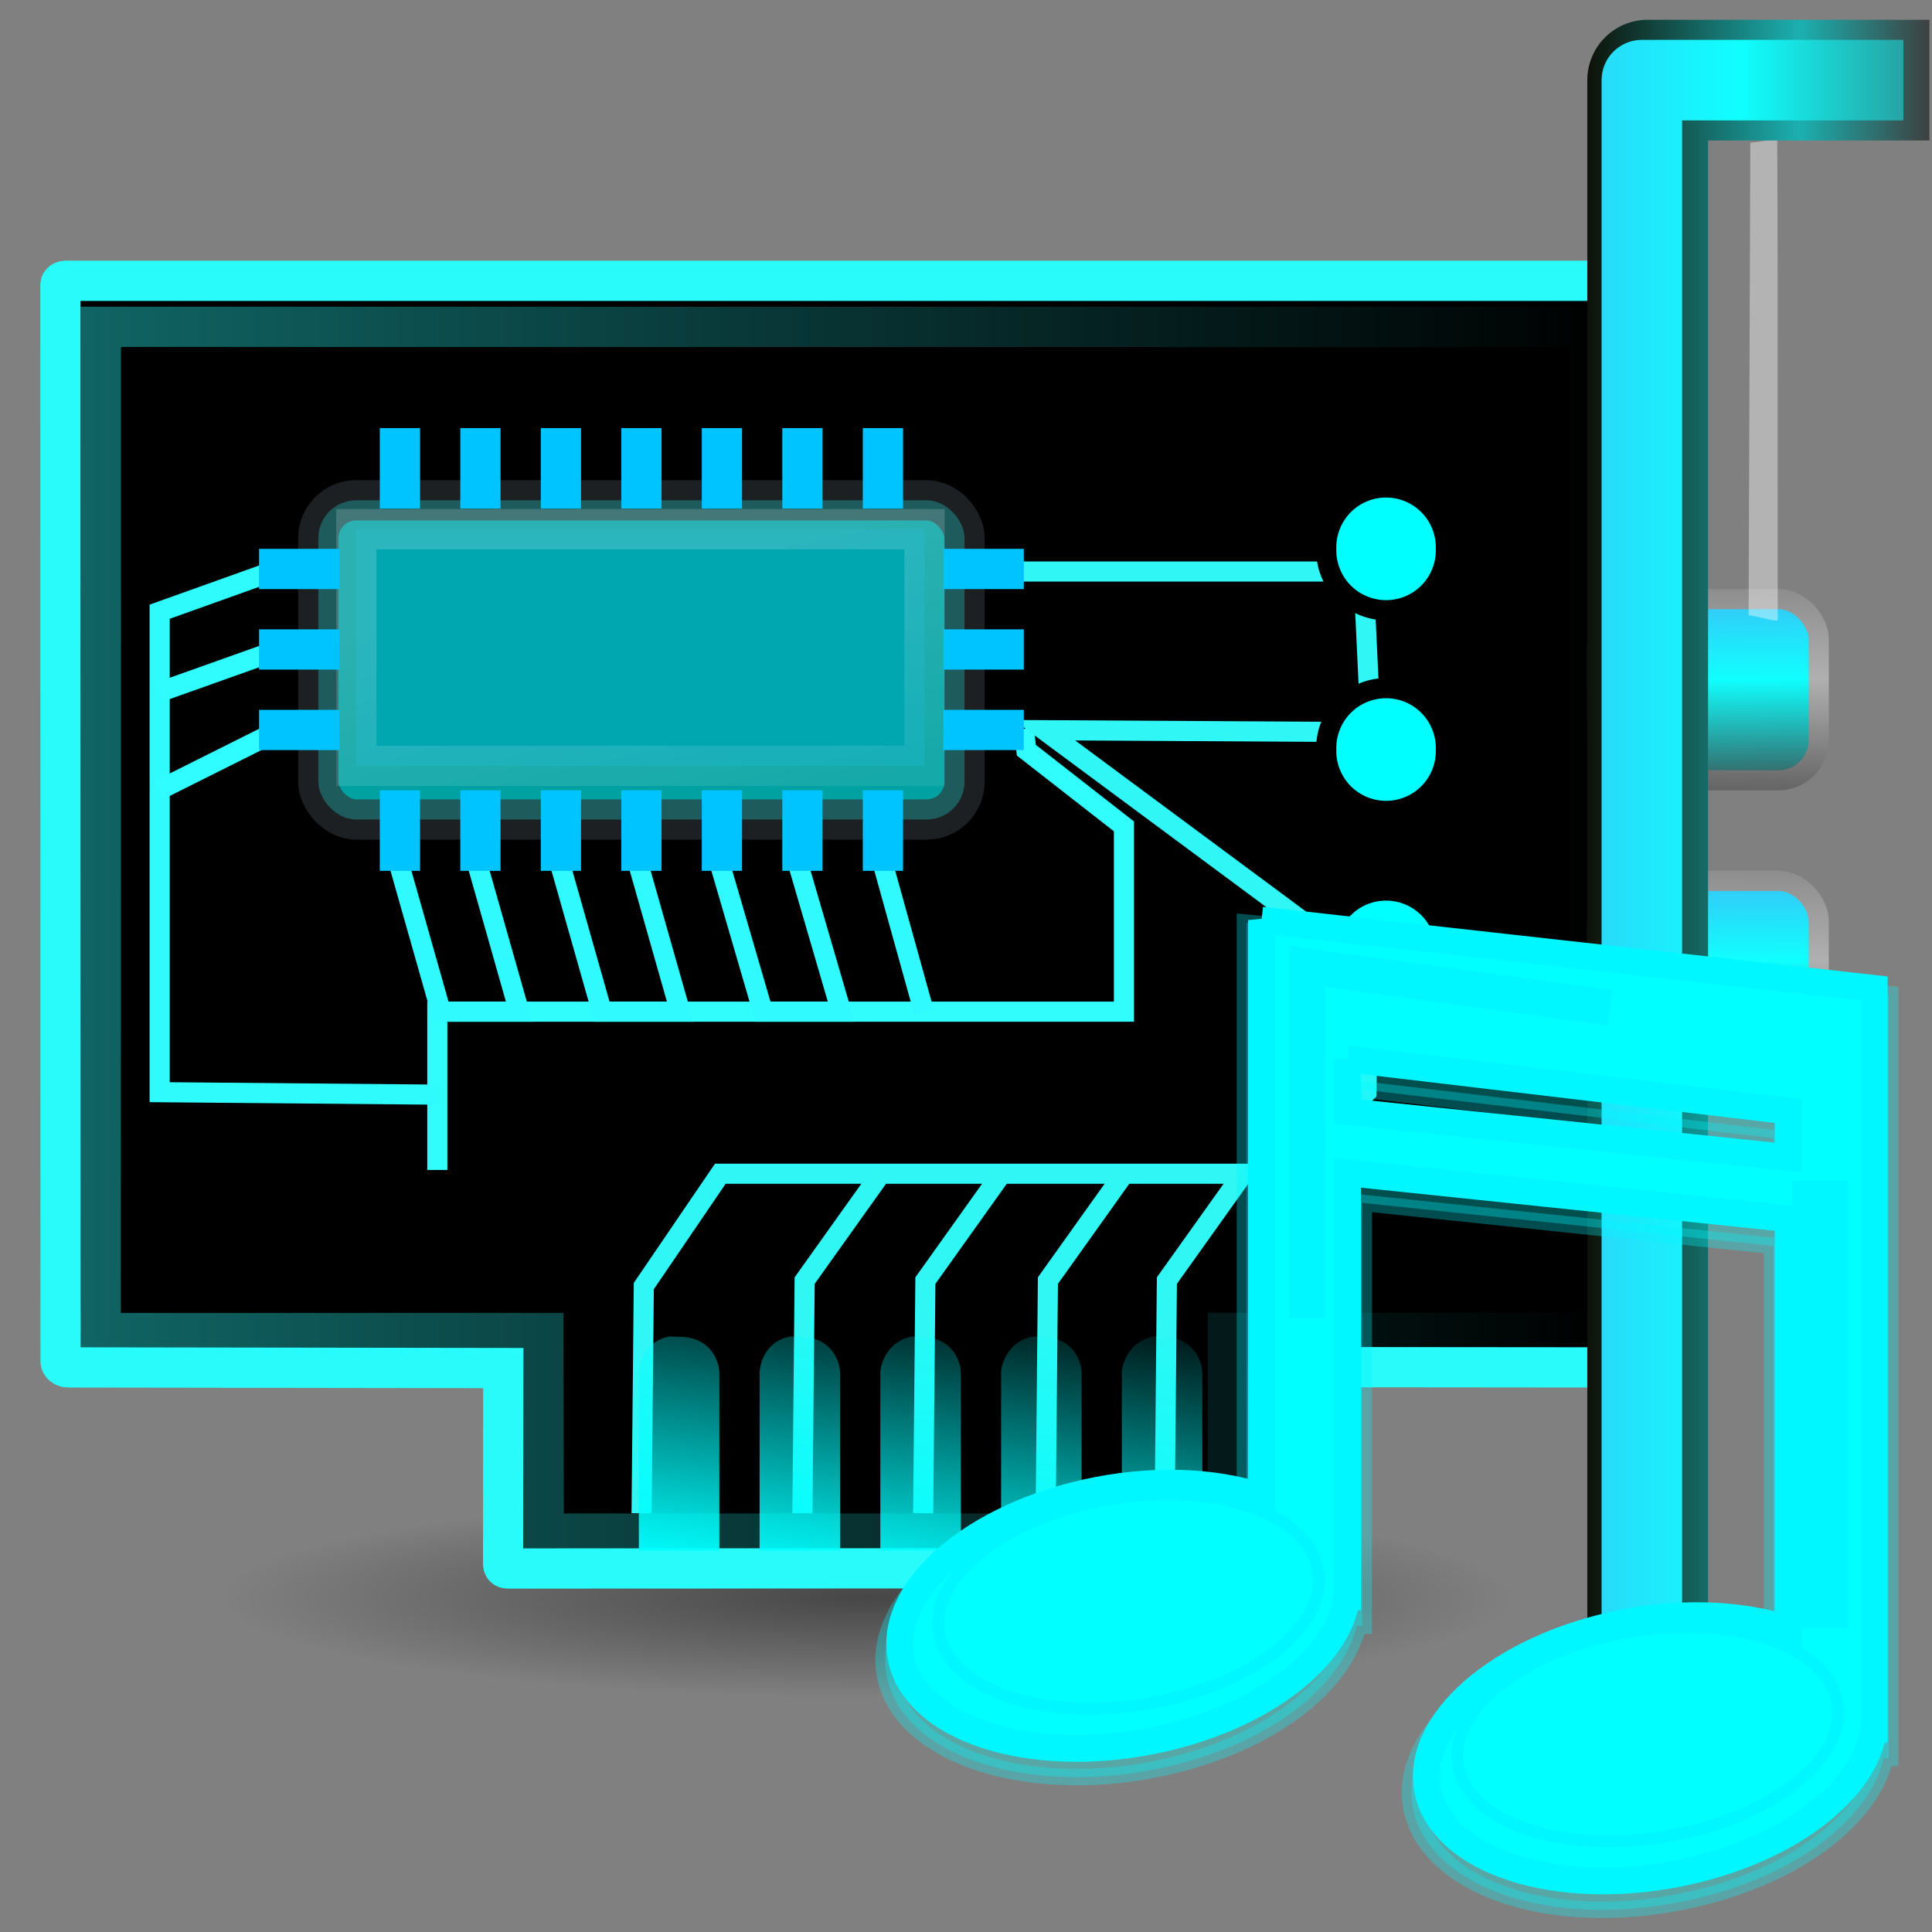<?xml version="1.0" encoding="UTF-8" standalone="no"?>
<!-- Created with Inkscape (http://www.inkscape.org/) -->

<svg
   xmlns:dc="http://purl.org/dc/elements/1.1/"
   xmlns:cc="http://creativecommons.org/ns#"
   xmlns:rdf="http://www.w3.org/1999/02/22-rdf-syntax-ns#"
   xmlns:svg="http://www.w3.org/2000/svg"
   xmlns="http://www.w3.org/2000/svg"
   xmlns:xlink="http://www.w3.org/1999/xlink"
   xmlns:sodipodi="http://sodipodi.sourceforge.net/DTD/sodipodi-0.dtd"
   xmlns:inkscape="http://www.inkscape.org/namespaces/inkscape"
   version="1.1"
   width="48"
   height="48"
   id="svg11300"
   inkscape:version="0.48.1 r9760"
   sodipodi:docname="audio-card.svg">
  <rect width="100%" height="100%" fill="#808080" stroke="none"/>
  <sodipodi:namedview
     pagecolor="#ffffff"
     bordercolor="#666666"
     borderopacity="1"
     objecttolerance="10"
     gridtolerance="10"
     guidetolerance="10"
     inkscape:pageopacity="0"
     inkscape:pageshadow="2"
     inkscape:window-width="1366"
     inkscape:window-height="720"
     id="namedview99"
     showgrid="false"
     inkscape:zoom="6.875"
     inkscape:cx="24"
     inkscape:cy="25.963636"
     inkscape:window-x="0"
     inkscape:window-y="25"
     inkscape:window-maximized="1"
     inkscape:current-layer="svg11300" />
  <defs
     id="defs3">
    <linearGradient
       inkscape:collect="always"
       id="linearGradient4070">
      <stop
         style="stop-color:#000000;stop-opacity:1;"
         offset="0"
         id="stop4072" />
      <stop
         style="stop-color:#000000;stop-opacity:0;"
         offset="1"
         id="stop4074" />
    </linearGradient>
    <linearGradient
       inkscape:collect="always"
       id="linearGradient4062">
      <stop
         style="stop-color:#00ffff;stop-opacity:1;"
         offset="0"
         id="stop4064" />
      <stop
         style="stop-color:#00ffff;stop-opacity:0;"
         offset="1"
         id="stop4066" />
    </linearGradient>
    <linearGradient
       inkscape:collect="always"
       id="linearGradient4054">
      <stop
         style="stop-color:#28fbfa;stop-opacity:1;"
         offset="0"
         id="stop4056" />
      <stop
         style="stop-color:#28fbfa;stop-opacity:0;"
         offset="1"
         id="stop4058" />
    </linearGradient>
    <linearGradient
       id="linearGradient4909">
      <stop
         id="stop4911"
         style="stop-color:#747474;stop-opacity:1"
         offset="0" />
      <stop
         id="stop4913"
         style="stop-color:#b0b0b0;stop-opacity:1"
         offset="0.478" />
      <stop
         id="stop4915"
         style="stop-color:#3f3f3f;stop-opacity:1"
         offset="1" />
    </linearGradient>
    <linearGradient
       id="linearGradient4877">
      <stop
         id="stop4879"
         style="stop-color:#40b7f4;stop-opacity:1;"
         offset="0" />
      <stop
         id="stop4881"
         style="stop-color:#10ffff;stop-opacity:1;"
         offset="0.453" />
      <stop
         id="stop4883"
         style="stop-color:#3f3f3f;stop-opacity:1"
         offset="1" />
    </linearGradient>
    <linearGradient
       id="linearGradient7622">
      <stop
         id="stop7624"
         style="stop-color:white;stop-opacity:1"
         offset="0" />
      <stop
         id="stop7626"
         style="stop-color:white;stop-opacity:0"
         offset="1" />
    </linearGradient>
    <linearGradient
       id="linearGradient14973">
      <stop
         id="stop14975"
         style="stop-color:#0d1208;stop-opacity:1;"
         offset="0" />
      <stop
         id="stop14977"
         style="stop-color:#1bb0b0;stop-opacity:1;"
         offset="0.621" />
      <stop
         id="stop14979"
         style="stop-color:#3f3f3f;stop-opacity:1"
         offset="1" />
    </linearGradient>
    <linearGradient
       id="linearGradient14861">
      <stop
         id="stop14863"
         style="stop-color:white;stop-opacity:1"
         offset="0" />
      <stop
         id="stop14865"
         style="stop-color:white;stop-opacity:0"
         offset="1" />
    </linearGradient>
    <linearGradient
       id="linearGradient6215">
      <stop
         id="stop6217"
         style="stop-color:#cfb900;stop-opacity:1"
         offset="0" />
      <stop
         id="stop6219"
         style="stop-color:#e2d44d;stop-opacity:1"
         offset="0.21" />
      <stop
         id="stop6221"
         style="stop-color:#9a8b00;stop-opacity:1"
         offset="0.84" />
      <stop
         id="stop6223"
         style="stop-color:#cfb900;stop-opacity:1"
         offset="1" />
    </linearGradient>
    <linearGradient
       id="linearGradient3437">
      <stop
         id="stop3439"
         style="stop-color:black;stop-opacity:1"
         offset="0" />
      <stop
         id="stop3441"
         style="stop-color:black;stop-opacity:0"
         offset="1" />
    </linearGradient>
    <linearGradient
       id="linearGradient14780-7">
      <stop
         id="stop14782-0"
         style="stop-color:#d3ba00;stop-opacity:1"
         offset="0" />
      <stop
         id="stop14784-4"
         style="stop-color:#d3ba00;stop-opacity:0"
         offset="1" />
    </linearGradient>
    <linearGradient
       id="linearGradient14981-4">
      <stop
         id="stop14983-1"
         style="stop-color:#628430;stop-opacity:1"
         offset="0" />
      <stop
         id="stop14985-7"
         style="stop-color:#364d17;stop-opacity:1"
         offset="1" />
    </linearGradient>
    <linearGradient
       id="linearGradient7067-5">
      <stop
         id="stop7069-9"
         style="stop-color:white;stop-opacity:1"
         offset="0" />
      <stop
         id="stop7071-3"
         style="stop-color:white;stop-opacity:0"
         offset="1" />
    </linearGradient>
    <linearGradient
       id="linearGradient2372-9">
      <stop
         id="stop2374-9"
         style="stop-color:white;stop-opacity:1"
         offset="0" />
      <stop
         id="stop2376-4"
         style="stop-color:white;stop-opacity:0.345"
         offset="1" />
    </linearGradient>
    <linearGradient
       id="linearGradient3668-5">
      <stop
         id="stop3670-7"
         style="stop-color:white;stop-opacity:1"
         offset="0" />
      <stop
         id="stop3672-4"
         style="stop-color:white;stop-opacity:0"
         offset="1" />
    </linearGradient>
    <radialGradient
       cx="17.059"
       cy="41.059"
       r="5.738"
       fx="14.688"
       fy="37.456"
       id="radialGradient3290"
       xlink:href="#linearGradient7067-5"
       gradientUnits="userSpaceOnUse"
       gradientTransform="matrix(0.683,-0.122,0.024,0.648,63.526,2.721)" />
    <linearGradient
       x1="28.503"
       y1="137.539"
       x2="26.257"
       y2="125.391"
       id="linearGradient3293"
       xlink:href="#linearGradient2372-9"
       gradientUnits="userSpaceOnUse"
       gradientTransform="matrix(0.23,0,0,0.23,64.895,-18.251)" />
    <radialGradient
       cx="17.059"
       cy="41.059"
       r="5.738"
       fx="14.758"
       fy="37.841"
       id="radialGradient3296"
       xlink:href="#linearGradient3668-5"
       gradientUnits="userSpaceOnUse"
       gradientTransform="matrix(0.719,-0.116,0.016,0.67,54.393,-0.536)" />
    <linearGradient
       x1="28.739"
       y1="144.117"
       x2="26.257"
       y2="125.391"
       id="linearGradient3299"
       xlink:href="#linearGradient2372-9"
       gradientUnits="userSpaceOnUse"
       gradientTransform="matrix(0.318,0,0,0.23,35.626,-25.882)" />
    <radialGradient
       cx="24.454"
       cy="46.87"
       r="19.614"
       fx="24.454"
       fy="46.87"
       id="radialGradient2951"
       xlink:href="#linearGradient3437"
       gradientUnits="userSpaceOnUse"
       gradientTransform="matrix(0.816,0,0,0.127,1.597,33.726)" />
    <linearGradient
       x1="35.934"
       y1="22.75"
       x2="51.449"
       y2="22.75"
       id="linearGradient2957"
       xlink:href="#linearGradient4877"
       gradientUnits="userSpaceOnUse"
       gradientTransform="translate(10.618,3.582)" />
    <linearGradient
       x1="39"
       y1="22.75"
       x2="47.5"
       y2="22.75"
       id="linearGradient2960"
       xlink:href="#linearGradient14973"
       gradientUnits="userSpaceOnUse"
       gradientTransform="translate(10.764,3.582)" />
    <radialGradient
       cx="4"
       cy="9.17"
       r="19"
       fx="4"
       fy="9.17"
       id="radialGradient2966"
       xlink:href="#linearGradient7622"
       gradientUnits="userSpaceOnUse"
       gradientTransform="matrix(1.999,0.083,-0.053,1.263,-3.659,5.101)" />
    <linearGradient
       x1="12.647"
       y1="11.5"
       x2="4.713"
       y2="11.5"
       id="linearGradient2985"
       xlink:href="#linearGradient6215"
       gradientUnits="userSpaceOnUse"
       gradientTransform="matrix(0,0.667,-1,0,29,20.667)" />
    <linearGradient
       x1="8"
       y1="19.5"
       x2="4.328"
       y2="19.5"
       id="linearGradient3010"
       xlink:href="#linearGradient6215"
       gradientUnits="userSpaceOnUse"
       gradientTransform="matrix(0,0.667,-1,0,29,11.667)" />
    <linearGradient
       x1="24"
       y1="19.5"
       x2="27"
       y2="19.5"
       id="linearGradient3019"
       xlink:href="#linearGradient6215"
       gradientUnits="userSpaceOnUse"
       gradientTransform="matrix(-0.667,0,0,1,41,-1)" />
    <linearGradient
       x1="8"
       y1="19.5"
       x2="4.328"
       y2="19.5"
       id="linearGradient3030"
       xlink:href="#linearGradient6215"
       gradientUnits="userSpaceOnUse"
       gradientTransform="matrix(0.667,0,0,1,2.667,-1)" />
    <linearGradient
       x1="16.965"
       y1="20.166"
       x2="18.968"
       y2="31.347"
       id="linearGradient3033"
       xlink:href="#linearGradient14861"
       gradientUnits="userSpaceOnUse"
       gradientTransform="matrix(0.935,0,0,1.149,0.519,-4.86)" />
    <linearGradient
       x1="6.221"
       y1="42.891"
       x2="6.238"
       y2="39.267"
       id="linearGradient3050"
       xlink:href="#linearGradient14780-7"
       gradientUnits="userSpaceOnUse"
       gradientTransform="matrix(1.984,0,0,1,3.094,-1.014)" />
    <radialGradient
       cx="9"
       cy="15.407"
       r="20"
       fx="9"
       fy="15.407"
       id="radialGradient3058"
       xlink:href="#linearGradient14981-4"
       gradientUnits="userSpaceOnUse"
       gradientTransform="matrix(2.316,0.014,-0.01,1.647,-11.979,-4.353)" />
    <linearGradient
       x1="42.366"
       y1="15.05"
       x2="42.401"
       y2="20.018"
       id="linearGradient3061"
       xlink:href="#linearGradient4877"
       gradientUnits="userSpaceOnUse"
       gradientTransform="matrix(1.161,0,0,1.134,-5.859,1.617)" />
    <linearGradient
       x1="43.161"
       y1="13.901"
       x2="43.064"
       y2="20.99"
       id="linearGradient3063"
       xlink:href="#linearGradient4909"
       gradientUnits="userSpaceOnUse"
       gradientTransform="matrix(1.161,0,0,1.134,-5.859,1.617)" />
    <linearGradient
       x1="42.366"
       y1="15.05"
       x2="42.401"
       y2="20.018"
       id="linearGradient3066"
       xlink:href="#linearGradient4877"
       gradientUnits="userSpaceOnUse"
       gradientTransform="matrix(1.161,0,0,1.134,-5.859,8.617)" />
    <linearGradient
       x1="43.161"
       y1="13.901"
       x2="43.064"
       y2="20.99"
       id="linearGradient3068"
       xlink:href="#linearGradient4909"
       gradientUnits="userSpaceOnUse"
       gradientTransform="matrix(1.161,0,0,1.134,-5.859,8.617)" />
    <linearGradient
       gradientTransform="matrix(1.161,0,0,1.134,-5.859,8.617)"
       gradientUnits="userSpaceOnUse"
       xlink:href="#linearGradient4909-6"
       id="linearGradient3068-9"
       y2="20.99"
       x2="43.064"
       y1="13.901"
       x1="43.161" />
    <linearGradient
       gradientTransform="matrix(1.161,0,0,1.134,-5.859,8.617)"
       gradientUnits="userSpaceOnUse"
       xlink:href="#linearGradient4877-4"
       id="linearGradient3066-5"
       y2="20.018"
       x2="42.401"
       y1="15.05"
       x1="42.366" />
    <linearGradient
       gradientTransform="matrix(1.161,0,0,1.134,-5.859,1.617)"
       gradientUnits="userSpaceOnUse"
       xlink:href="#linearGradient4909-6"
       id="linearGradient3063-1"
       y2="20.99"
       x2="43.064"
       y1="13.901"
       x1="43.161" />
    <linearGradient
       gradientTransform="matrix(1.161,0,0,1.134,-5.859,1.617)"
       gradientUnits="userSpaceOnUse"
       xlink:href="#linearGradient4877-4"
       id="linearGradient3061-6"
       y2="20.018"
       x2="42.401"
       y1="15.05"
       x1="42.366" />
    <radialGradient
       gradientTransform="matrix(2.316,0.014,-0.01,1.647,-11.688,-4.498)"
       gradientUnits="userSpaceOnUse"
       xlink:href="#linearGradient14981-4-1"
       id="radialGradient3058-0"
       fy="15.407"
       fx="9"
       r="20"
       cy="15.407"
       cx="9" />
    <linearGradient
       gradientTransform="matrix(1.984,0,0,1,3.094,-1.014)"
       gradientUnits="userSpaceOnUse"
       xlink:href="#linearGradient14780-7-8"
       id="linearGradient3050-1"
       y2="39.267"
       x2="6.238"
       y1="42.891"
       x1="6.221" />
    <linearGradient
       gradientTransform="matrix(0.935,0,0,1.149,0.519,-4.86)"
       gradientUnits="userSpaceOnUse"
       xlink:href="#linearGradient14861-5"
       id="linearGradient3033-6"
       y2="31.347"
       x2="18.968"
       y1="20.166"
       x1="16.965" />
    <linearGradient
       gradientTransform="matrix(0.667,0,0,1,2.667,-1)"
       gradientUnits="userSpaceOnUse"
       xlink:href="#linearGradient6215-4"
       id="linearGradient3030-2"
       y2="19.5"
       x2="4.328"
       y1="19.5"
       x1="8" />
    <linearGradient
       gradientTransform="matrix(-0.667,0,0,1,41,-1)"
       gradientUnits="userSpaceOnUse"
       xlink:href="#linearGradient6215-4"
       id="linearGradient3019-2"
       y2="19.5"
       x2="27"
       y1="19.5"
       x1="24" />
    <linearGradient
       gradientTransform="matrix(0,0.667,-1,0,29,11.667)"
       gradientUnits="userSpaceOnUse"
       xlink:href="#linearGradient6215-4"
       id="linearGradient3010-7"
       y2="19.5"
       x2="4.328"
       y1="19.5"
       x1="8" />
    <linearGradient
       gradientTransform="matrix(0,0.667,-1,0,29,20.667)"
       gradientUnits="userSpaceOnUse"
       xlink:href="#linearGradient6215-4"
       id="linearGradient2985-2"
       y2="11.5"
       x2="4.713"
       y1="11.5"
       x1="12.647" />
    <radialGradient
       gradientTransform="matrix(1.999,0.083,-0.053,1.263,-3.513,4.083)"
       gradientUnits="userSpaceOnUse"
       xlink:href="#linearGradient7622-6"
       id="radialGradient2966-7"
       fy="9.17"
       fx="4"
       r="19"
       cy="9.17"
       cx="4" />
    <linearGradient
       gradientTransform="translate(0,3)"
       gradientUnits="userSpaceOnUse"
       xlink:href="#linearGradient14973-7"
       id="linearGradient2960-1"
       y2="22.75"
       x2="47.5"
       y1="22.75"
       x1="39" />
    <linearGradient
       gradientTransform="translate(0,3)"
       gradientUnits="userSpaceOnUse"
       xlink:href="#linearGradient4877-4"
       id="linearGradient2957-7"
       y2="22.75"
       x2="51.449"
       y1="22.75"
       x1="35.934" />
    <radialGradient
       gradientTransform="matrix(0.816,0,0,0.127,3.052,38.526)"
       gradientUnits="userSpaceOnUse"
       xlink:href="#linearGradient3437-8"
       id="radialGradient2951-8"
       fy="46.87"
       fx="24.454"
       r="19.614"
       cy="46.87"
       cx="24.454" />
    <linearGradient
       gradientTransform="matrix(0.318,0,0,0.23,35.626,-25.882)"
       gradientUnits="userSpaceOnUse"
       xlink:href="#linearGradient2372-9-8"
       id="linearGradient3299-4"
       y2="125.391"
       x2="26.257"
       y1="144.117"
       x1="28.739" />
    <radialGradient
       gradientTransform="matrix(0.719,-0.116,0.016,0.67,27.048,-2.136)"
       gradientUnits="userSpaceOnUse"
       xlink:href="#linearGradient3668-5-6"
       id="radialGradient3296-0"
       fy="37.841"
       fx="14.758"
       r="5.738"
       cy="41.059"
       cx="17.059" />
    <linearGradient
       gradientTransform="matrix(0.23,0,0,0.23,24.75,-23.779)"
       gradientUnits="userSpaceOnUse"
       xlink:href="#linearGradient2372-9-8"
       id="linearGradient3293-5"
       y2="125.391"
       x2="26.257"
       y1="137.539"
       x1="28.503" />
    <radialGradient
       gradientTransform="matrix(0.683,-0.122,0.024,0.648,14.799,0.83)"
       gradientUnits="userSpaceOnUse"
       xlink:href="#linearGradient7067-5-2"
       id="radialGradient3290-9"
       fy="37.456"
       fx="14.688"
       r="5.738"
       cy="41.059"
       cx="17.059" />
    <linearGradient
       id="linearGradient3668-5-6">
      <stop
         offset="0"
         style="stop-color:white;stop-opacity:1"
         id="stop3670-7-6" />
      <stop
         offset="1"
         style="stop-color:white;stop-opacity:0"
         id="stop3672-4-4" />
    </linearGradient>
    <linearGradient
       id="linearGradient2372-9-8">
      <stop
         offset="0"
         style="stop-color:white;stop-opacity:1"
         id="stop2374-9-9" />
      <stop
         offset="1"
         style="stop-color:white;stop-opacity:0.345"
         id="stop2376-4-2" />
    </linearGradient>
    <linearGradient
       id="linearGradient7067-5-2">
      <stop
         offset="0"
         style="stop-color:white;stop-opacity:1"
         id="stop7069-9-0" />
      <stop
         offset="1"
         style="stop-color:white;stop-opacity:0"
         id="stop7071-3-6" />
    </linearGradient>
    <linearGradient
       id="linearGradient14981-4-1">
      <stop
         offset="0"
         style="stop-color:#628430;stop-opacity:1"
         id="stop14983-1-4" />
      <stop
         offset="1"
         style="stop-color:#364d17;stop-opacity:1"
         id="stop14985-7-9" />
    </linearGradient>
    <linearGradient
       id="linearGradient14780-7-8">
      <stop
         offset="0"
         style="stop-color:#d3ba00;stop-opacity:1"
         id="stop14782-0-4" />
      <stop
         offset="1"
         style="stop-color:#d3ba00;stop-opacity:0"
         id="stop14784-4-3" />
    </linearGradient>
    <linearGradient
       id="linearGradient3437-8">
      <stop
         offset="0"
         style="stop-color:black;stop-opacity:1"
         id="stop3439-6" />
      <stop
         offset="1"
         style="stop-color:black;stop-opacity:0"
         id="stop3441-8" />
    </linearGradient>
    <linearGradient
       id="linearGradient6215-4">
      <stop
         offset="0"
         style="stop-color:#cfb900;stop-opacity:1"
         id="stop6217-4" />
      <stop
         offset="0.21"
         style="stop-color:#e2d44d;stop-opacity:1"
         id="stop6219-3" />
      <stop
         offset="0.84"
         style="stop-color:#9a8b00;stop-opacity:1"
         id="stop6221-0" />
      <stop
         offset="1"
         style="stop-color:#cfb900;stop-opacity:1"
         id="stop6223-7" />
    </linearGradient>
    <linearGradient
       id="linearGradient14861-5">
      <stop
         offset="0"
         style="stop-color:white;stop-opacity:1"
         id="stop14863-4" />
      <stop
         offset="1"
         style="stop-color:white;stop-opacity:0"
         id="stop14865-7" />
    </linearGradient>
    <linearGradient
       id="linearGradient14973-7">
      <stop
         offset="0"
         style="stop-color:#747474;stop-opacity:1"
         id="stop14975-4" />
      <stop
         offset="0.621"
         style="stop-color:#b0b0b0;stop-opacity:1"
         id="stop14977-5" />
      <stop
         offset="1"
         style="stop-color:#3f3f3f;stop-opacity:1"
         id="stop14979-2" />
    </linearGradient>
    <linearGradient
       id="linearGradient7622-6">
      <stop
         offset="0"
         style="stop-color:white;stop-opacity:1"
         id="stop7624-9" />
      <stop
         offset="1"
         style="stop-color:white;stop-opacity:0"
         id="stop7626-3" />
    </linearGradient>
    <linearGradient
       id="linearGradient4877-4">
      <stop
         offset="0"
         style="stop-color:#747474;stop-opacity:1"
         id="stop4879-7" />
      <stop
         offset="0.453"
         style="stop-color:white;stop-opacity:1"
         id="stop4881-6" />
      <stop
         offset="1"
         style="stop-color:#3f3f3f;stop-opacity:1"
         id="stop4883-5" />
    </linearGradient>
    <linearGradient
       id="linearGradient4909-6">
      <stop
         offset="0"
         style="stop-color:#747474;stop-opacity:1"
         id="stop4911-1" />
      <stop
         offset="0.478"
         style="stop-color:#b0b0b0;stop-opacity:1"
         id="stop4913-5" />
      <stop
         offset="1"
         style="stop-color:#3f3f3f;stop-opacity:1"
         id="stop4915-5" />
    </linearGradient>
    <linearGradient
       inkscape:collect="always"
       xlink:href="#linearGradient14973"
       id="linearGradient4048"
       gradientUnits="userSpaceOnUse"
       gradientTransform="translate(10.764,3.582)"
       x1="39"
       y1="22.75"
       x2="47.5"
       y2="22.75" />
    <linearGradient
       inkscape:collect="always"
       xlink:href="#linearGradient4877"
       id="linearGradient4050"
       gradientUnits="userSpaceOnUse"
       gradientTransform="translate(10.618,3.582)"
       x1="35.934"
       y1="22.75"
       x2="51.449"
       y2="22.75" />
    <clipPath
       id="clipPath3754-3">
      <rect
         width="96"
         height="96"
         x="-100"
         y="-3.469447e-15"
         id="rect3756-1"
         style="fill:#ffffff;fill-opacity:1;stroke:none" />
    </clipPath>
    <linearGradient
       inkscape:collect="always"
       xlink:href="#linearGradient4877"
       id="linearGradient4153"
       gradientUnits="userSpaceOnUse"
       gradientTransform="matrix(1.161,0,0,1.134,-5.859,8.617)"
       x1="42.366"
       y1="15.05"
       x2="42.401"
       y2="20.018" />
    <linearGradient
       inkscape:collect="always"
       xlink:href="#linearGradient4909"
       id="linearGradient4155"
       gradientUnits="userSpaceOnUse"
       gradientTransform="matrix(1.161,0,0,1.134,-5.859,8.617)"
       x1="43.161"
       y1="13.901"
       x2="43.064"
       y2="20.99" />
    <linearGradient
       inkscape:collect="always"
       xlink:href="#linearGradient4877"
       id="linearGradient4157"
       gradientUnits="userSpaceOnUse"
       gradientTransform="matrix(1.161,0,0,1.134,-5.859,1.617)"
       x1="42.366"
       y1="15.05"
       x2="42.401"
       y2="20.018" />
    <linearGradient
       inkscape:collect="always"
       xlink:href="#linearGradient4909"
       id="linearGradient4159"
       gradientUnits="userSpaceOnUse"
       gradientTransform="matrix(1.161,0,0,1.134,-5.859,1.617)"
       x1="43.161"
       y1="13.901"
       x2="43.064"
       y2="20.99" />
    <linearGradient
       inkscape:collect="always"
       xlink:href="#linearGradient14861"
       id="linearGradient4161"
       gradientUnits="userSpaceOnUse"
       gradientTransform="matrix(0.935,0,0,1.149,0.519,-4.86)"
       x1="16.965"
       y1="20.166"
       x2="18.968"
       y2="31.347" />
    <linearGradient
       inkscape:collect="always"
       xlink:href="#linearGradient4070"
       id="linearGradient4163"
       gradientUnits="userSpaceOnUse"
       x1="3.266"
       y1="21.031"
       x2="6.75"
       y2="21.031" />
    <linearGradient
       inkscape:collect="always"
       xlink:href="#linearGradient4054"
       id="linearGradient4165"
       gradientUnits="userSpaceOnUse"
       gradientTransform="translate(-0.291,-2.036)"
       x1="1.856"
       y1="29.511"
       x2="39.856"
       y2="29.511" />
    <linearGradient
       inkscape:collect="always"
       xlink:href="#linearGradient2372-9"
       id="linearGradient4167"
       gradientUnits="userSpaceOnUse"
       gradientTransform="matrix(0.318,0,0,0.23,35.626,-25.882)"
       x1="28.739"
       y1="144.117"
       x2="26.257"
       y2="125.391" />
    <linearGradient
       inkscape:collect="always"
       xlink:href="#linearGradient4062"
       id="linearGradient4169"
       gradientUnits="userSpaceOnUse"
       gradientTransform="translate(0.436,-1.018)"
       x1="22.564"
       y1="45.173"
       x2="23.618"
       y2="37.173" />
  </defs>
  <path
     d="m 37.545,39.7 c 0,1.381 -7.163,2.5 -16,2.5 -8.837,0 -16,-1.119 -16,-2.5 0,-1.381 7.163,-2.5 16,-2.5 8.837,0 16,1.119 16,2.5 z"
     id="path2983"
     style="opacity:0.45;fill:url(#radialGradient2951);fill-opacity:1;stroke:none"
     inkscape:connector-curvature="0" />
  <path
     d="m 1.501,7.103 0.004,26.72 c 0,0.079 0.089,0.15 0.187,0.15 l 10.812,0.016 -0.004,4.853 c 0,0.071 0.022,0.126 0.124,0.127 l 18.756,-0.008 c 0.092,-0.004 0.124,-0.064 0.124,-0.127 l 0.004,-4.869 8.992,0.008 0,-26.997 -38.875,0 c -0.078,0.004 -0.132,0.053 -0.124,0.127 z"
     id="rect14772"
     style="color:#000000;fill:#000000;fill-opacity:1;fill-rule:nonzero;stroke:#28fbfa;stroke-width:1;stroke-linecap:butt;stroke-linejoin:miter;stroke-miterlimit:4;stroke-opacity:1;stroke-dasharray:none;stroke-dashoffset:0;marker:none;visibility:visible;display:block;overflow:visible"
     inkscape:connector-curvature="0" />
  <g
     id="g4078"
     transform="translate(0.436,-4.364)">
    <rect
       style="color:#000000;fill:url(#linearGradient4153);fill-opacity:1;fill-rule:nonzero;stroke:url(#linearGradient4155);stroke-width:0.5;stroke-linecap:round;stroke-linejoin:round;stroke-miterlimit:4;stroke-opacity:1;stroke-dasharray:none;stroke-dashoffset:0;marker:none;visibility:visible;display:block;overflow:visible"
       id="rect4923"
       y="26.25"
       x="39.25"
       ry="1"
       rx="1"
       height="4.5"
       width="5.5" />
    <rect
       style="color:#000000;fill:url(#linearGradient4157);fill-opacity:1;fill-rule:nonzero;stroke:url(#linearGradient4159);stroke-width:0.5;stroke-linecap:round;stroke-linejoin:round;stroke-miterlimit:4;stroke-opacity:1;stroke-dasharray:none;stroke-dashoffset:0;marker:none;visibility:visible;display:block;overflow:visible"
       id="rect15011"
       y="19.25"
       x="39.25"
       ry="1"
       rx="1"
       height="4.5"
       width="5.5" />
    <path
       style="color:#000000;fill:none;stroke:#30fdfc;stroke-width:0.5;stroke-linecap:butt;stroke-linejoin:miter;stroke-miterlimit:4;stroke-opacity:1;stroke-dasharray:none;stroke-dashoffset:0;marker:none;visibility:visible;display:block;overflow:visible"
       id="path14957"
       d="m 25,22.472 0.064,0.531 2.424,1.892 0,4.604 -17.059,0 0,3.933"
       inkscape:connector-curvature="0" />
    <path
       style="color:#000000;fill:none;stroke:#30f6f6;stroke-width:0.5;stroke-linecap:butt;stroke-linejoin:miter;stroke-miterlimit:4;stroke-opacity:1;stroke-dasharray:none;stroke-dashoffset:0;marker:none;visibility:visible;display:block;overflow:visible"
       id="path14826"
       d="m 15.504,41.961 0.055,-5.645 1.901,-2.791 14.009,0 2.044,-2.024 0.044,-3.034 -8.043,-5.961 8.11,0.047 -0.188,-3.99 -8.938,0"
       inkscape:connector-curvature="0" />
    <path
       style="color:#000000;fill:none;stroke:#30f7f4;stroke-width:0.5;stroke-linecap:butt;stroke-linejoin:miter;stroke-miterlimit:4;stroke-opacity:1;stroke-dasharray:none;stroke-dashoffset:0;marker:none;visibility:visible;display:block;overflow:visible"
       id="path14842"
       d="m 19.5,41.961 0.055,-5.781 1.901,-2.666"
       inkscape:connector-curvature="0" />
    <path
       style="color:#000000;fill:none;stroke:#30f7f4;stroke-width:0.5;stroke-linecap:butt;stroke-linejoin:miter;stroke-miterlimit:4;stroke-opacity:1;stroke-dasharray:none;stroke-dashoffset:0;marker:none;visibility:visible;display:block;overflow:visible"
       id="path14844"
       d="m 22.5,41.961 0.055,-5.781 1.901,-2.666"
       inkscape:connector-curvature="0" />
    <path
       style="color:#000000;fill:none;stroke:#30f7f4;stroke-width:0.5;stroke-linecap:butt;stroke-linejoin:miter;stroke-miterlimit:4;stroke-opacity:1;stroke-dasharray:none;stroke-dashoffset:0;marker:none;visibility:visible;display:block;overflow:visible"
       id="path14846"
       d="M 25.544,41.961 25.599,36.18 27.5,33.514"
       inkscape:connector-curvature="0" />
    <path
       style="color:#000000;fill:none;stroke:#30f7f4;stroke-width:0.5;stroke-linecap:butt;stroke-linejoin:miter;stroke-miterlimit:4;stroke-opacity:1;stroke-dasharray:none;stroke-dashoffset:0;marker:none;visibility:visible;display:block;overflow:visible"
       id="path14848"
       d="m 28.5,41.961 0.055,-5.781 1.901,-2.666"
       inkscape:connector-curvature="0" />
    <path
       style="color:#000000;fill:none;stroke:#30fbfc;stroke-width:0.5;stroke-linecap:butt;stroke-linejoin:miter;stroke-miterlimit:4;stroke-opacity:1;stroke-dasharray:none;stroke-dashoffset:0;marker:none;visibility:visible;display:block;overflow:visible"
       id="path15029"
       d="m 6.5,18.5 -2.969,1.062 0,1.875 0,10.062 7,0.062"
       inkscape:connector-curvature="0" />
    <rect
       style="opacity:0.629;color:#000000;fill:#00ffff;fill-opacity:1;fill-rule:nonzero;stroke:#2e3436;stroke-width:1;stroke-linecap:butt;stroke-linejoin:miter;stroke-miterlimit:4;stroke-opacity:1;stroke-dasharray:none;stroke-dashoffset:0;marker:none;visibility:visible;display:block;overflow:visible"
       id="rect14857"
       y="16.794"
       x="7.472"
       ry="0.942"
       rx="0.942"
       height="7.93"
       width="16.056" />
    <rect
       style="opacity:0.17;color:#000000;fill:#00c4ff;fill-opacity:1;stroke:url(#linearGradient4161);stroke-width:1;stroke-linecap:butt;stroke-linejoin:miter;stroke-miterlimit:4;stroke-opacity:1;stroke-dasharray:none;stroke-dashoffset:0;marker:none;visibility:visible;display:block;overflow:visible"
       id="rect14859"
       y="17.511"
       x="8.417"
       ry="0"
       rx="0"
       height="5.882"
       width="14.116" />
    <path
       style="color:#000000;fill:url(#linearGradient4163);fill-opacity:1;stroke:#30fbfd;stroke-width:0.5;stroke-linecap:butt;stroke-linejoin:miter;stroke-miterlimit:4;stroke-opacity:1;stroke-dasharray:none;stroke-dashoffset:0;marker:none;visibility:visible;display:block;overflow:visible"
       id="path15031"
       d="M 6.5,20.5 3.516,21.562"
       inkscape:connector-curvature="0" />
    <path
       style="color:#000000;fill:#03faff;fill-opacity:1;stroke:#30fdff;stroke-width:0.5;stroke-linecap:butt;stroke-linejoin:miter;stroke-miterlimit:4;stroke-opacity:1;stroke-dasharray:none;stroke-dashoffset:0;marker:none;visibility:visible;display:block;overflow:visible"
       id="path15033"
       d="M 6.5,22.5 3.5,24"
       inkscape:connector-curvature="0" />
    <path
       style="color:#000000;fill:#00c4ff;fill-opacity:1;fill-rule:nonzero;stroke:none;stroke-width:1;marker:none;visibility:visible;display:block;overflow:visible"
       id="rect14875"
       d="m 23,18 0,1 2,0 0,-1 -2,0 z m 0,2 0,1 2,0 0,-1 -2,0 z m 0,2 0,1 2,0 0,-1 -2,0 z"
       inkscape:connector-curvature="0" />
    <path
       style="color:#000000;fill:#00c4ff;fill-opacity:1;fill-rule:nonzero;stroke:none;stroke-width:1;marker:none;visibility:visible;display:block;overflow:visible"
       id="rect14901"
       d="m 9,15 0,2 1,0 0,-2 -1,0 z m 2,0 0,2 1,0 0,-2 -1,0 z m 2,0 0,2 1,0 0,-2 -1,0 z m 2,0 0,2 1,0 0,-2 -1,0 z m 2,0 0,2 1,0 0,-2 -1,0 z m 2,0 0,2 1,0 0,-2 -1,0 z m 2,0 0,2 1,0 0,-2 -1,0 z"
       inkscape:connector-curvature="0" />
    <path
       style="color:#000000;fill:none;stroke:#30fafe;stroke-width:0.5;stroke-linecap:butt;stroke-linejoin:miter;stroke-miterlimit:4;stroke-opacity:1;stroke-dasharray:none;stroke-dashoffset:0;marker:none;visibility:visible;display:block;overflow:visible"
       id="path14959"
       d="m 9.458,25.76 1.061,3.739 1.945,0 L 11.402,25.76"
       inkscape:connector-curvature="0" />
    <path
       style="color:#000000;fill:none;stroke:#30fafe;stroke-width:0.5;stroke-linecap:butt;stroke-linejoin:miter;stroke-miterlimit:4;stroke-opacity:1;stroke-dasharray:none;stroke-dashoffset:0;marker:none;visibility:visible;display:block;overflow:visible"
       id="path14961"
       d="m 13.458,25.76 1.061,3.739 1.945,0 L 15.402,25.76"
       inkscape:connector-curvature="0" />
    <path
       style="color:#000000;fill:none;stroke:#30fafe;stroke-width:0.5;stroke-linecap:butt;stroke-linejoin:miter;stroke-miterlimit:4;stroke-opacity:1;stroke-dasharray:none;stroke-dashoffset:0;marker:none;visibility:visible;display:block;overflow:visible"
       id="path14963"
       d="m 17.458,25.86 1.061,3.639 1.945,0 L 19.402,25.86"
       inkscape:connector-curvature="0" />
    <path
       style="color:#000000;fill:none;stroke:#30fafe;stroke-width:0.5;stroke-linecap:butt;stroke-linejoin:miter;stroke-miterlimit:4;stroke-opacity:1;stroke-dasharray:none;stroke-dashoffset:0;marker:none;visibility:visible;display:block;overflow:visible"
       id="path14965"
       d="m 21.458,25.682 1.061,3.817"
       inkscape:connector-curvature="0" />
    <path
       style="color:#000000;fill:#00c4ff;fill-opacity:1;fill-rule:nonzero;stroke:none;stroke-width:1;marker:none;visibility:visible;display:block;overflow:visible"
       id="rect14929"
       d="m 9,24 0,2 1,0 0,-2 -1,0 z m 2,0 0,2 1,0 0,-2 -1,0 z m 2,0 0,2 1,0 0,-2 -1,0 z m 2,0 0,2 1,0 0,-2 -1,0 z m 2,0 0,2 1,0 0,-2 -1,0 z m 2,0 0,2 1,0 0,-2 -1,0 z m 2,0 0,2 1,0 0,-2 -1,0 z"
       inkscape:connector-curvature="0" />
    <path
       inkscape:connector-curvature="0"
       style="opacity:0.4;color:#000000;fill:none;stroke:url(#linearGradient4165);stroke-width:1;stroke-linecap:butt;stroke-linejoin:miter;stroke-miterlimit:4;stroke-opacity:1;stroke-dasharray:none;stroke-dashoffset:0;marker:none;visibility:visible;display:block;overflow:visible"
       id="path14989"
       d="m 2.065,37.483 10.998,-5.6e-5 0.011,4.983 17.001,-0.002 -0.003,-4.987 8.992,0.003 c 0.004,-4.09e-4 0,-24.994 0,-24.994 l -36.995,-0.002 c 0.004,8.339 -0.004,25 -0.004,25 l 7.4e-5,-9e-6 z" />
    <path
       style="color:#000000;fill:#00ffff;fill-opacity:1;fill-rule:nonzero;stroke:#000000;stroke-width:0.5;stroke-linecap:round;stroke-linejoin:round;stroke-miterlimit:4;stroke-opacity:1;stroke-dasharray:none;stroke-dashoffset:0;marker:none;visibility:visible;display:block;overflow:visible"
       id="path15005"
       d="m 35.486,18 a 1.486,1.486 0 1 1 -2.971,0 1.486,1.486 0 1 1 2.971,0 z"
       inkscape:connector-curvature="0" />
    <path
       style="color:#000000;fill:#00ffff;fill-opacity:1;fill-rule:nonzero;stroke:#000000;stroke-width:0.5;stroke-linecap:round;stroke-linejoin:round;stroke-miterlimit:4;stroke-opacity:1;stroke-dasharray:none;stroke-dashoffset:0;marker:none;visibility:visible;display:block;overflow:visible"
       id="path15007"
       d="m 35.486,22.986 a 1.486,1.486 0 1 1 -2.971,0 1.486,1.486 0 1 1 2.971,0 z"
       inkscape:connector-curvature="0" />
    <path
       style="color:#000000;fill:#00ffff;fill-opacity:1;fill-rule:nonzero;stroke:#000000;stroke-width:0.5;stroke-linecap:round;stroke-linejoin:round;stroke-miterlimit:4;stroke-opacity:1;stroke-dasharray:none;stroke-dashoffset:0;marker:none;visibility:visible;display:block;overflow:visible"
       id="path15009"
       d="m 35.486,28.014 a 1.486,1.486 0 1 1 -2.971,0 1.486,1.486 0 1 1 2.971,0 z"
       inkscape:connector-curvature="0" />
    <path
       style="opacity:0.4;fill:url(#linearGradient4167);fill-opacity:1;fill-rule:evenodd;stroke:none"
       id="path3996-9"
       d="M 43.008,19.648 43.05,7.911 c 0.446,-0.058 0.069,-0.009 0.67,-0.096 0.008,2.192 0.011,3.669 0.011,11.948 0,0.062 -0.26,-0.031 -0.724,-0.116 l 3e-6,0 z"
       inkscape:connector-curvature="0" />
    <path
       style="color:#000000;fill:#00c4ff;fill-opacity:1;fill-rule:nonzero;stroke:none;stroke-width:1;marker:none;visibility:visible;display:block;overflow:visible"
       id="rect14869"
       d="m 6,18 0,1 2,0 0,-1 -2,0 z m 0,2 0,1 2,0 0,-1 -2,0 z m 0,2 0,1 2,0 0,-1 -2,0 z"
       inkscape:connector-curvature="0" />
    <path
       inkscape:connector-curvature="0"
       style="color:#000000;fill:url(#linearGradient4169);fill-opacity:1;fill-rule:nonzero;stroke:none;stroke-width:1;marker:none;visibility:visible;display:block;overflow:visible"
       id="path14796"
       d="m 16.155,37.576 c -0.565,0.124 -0.719,0.664 -0.719,0.906 l 0,4.406 2,0 0,-4.406 c 0,-0.277 -0.2,-0.906 -1,-0.906 -0.098,0 -0.201,-0.018 -0.281,0 z m 3,0 c -0.565,0.124 -0.719,0.664 -0.719,0.906 l 0,4.406 2,0 0,-4.406 c 0,-0.277 -0.2,-0.906 -1,-0.906 -0.098,0 -0.201,-0.018 -0.281,0 z m 3.031,0 c -0.565,0.124 -0.75,0.664 -0.75,0.906 l 0,4.406 2,0 0,-4.406 c 0,-0.277 -0.2,-0.906 -1,-0.906 -0.098,0 -0.169,-0.018 -0.25,0 z m 3,0 c -0.565,0.124 -0.75,0.664 -0.75,0.906 l 0,4.406 2,0 0,-4.406 c 0,-0.277 -0.2,-0.906 -1,-0.906 -0.098,0 -0.169,-0.018 -0.25,0 z m 3,0 c -0.565,0.124 -0.75,0.664 -0.75,0.906 l 0,4.406 2,0 0,-4.406 c 0,-0.277 -0.2,-0.906 -1,-0.906 -0.098,0 -0.169,-0.018 -0.25,0 z" />
  </g>
  <g
     id="g4044"
     transform="translate(-10.327,-5.091)">
    <path
       inkscape:connector-curvature="0"
       style="color:#000000;fill:none;stroke:url(#linearGradient4048);stroke-width:3;stroke-linecap:square;stroke-linejoin:round;stroke-miterlimit:4;stroke-opacity:1;stroke-dasharray:none;stroke-dashoffset:0;marker:none;visibility:visible;display:block;overflow:visible"
       id="path15001"
       d="m 51.263,45.582 0,-38.5 5.5,0" />
    <path
       inkscape:connector-curvature="0"
       style="color:#000000;fill:none;stroke:url(#linearGradient4050);stroke-width:2;stroke-linecap:square;stroke-linejoin:round;stroke-miterlimit:4;stroke-opacity:1;stroke-dasharray:none;stroke-dashoffset:0;marker:none;visibility:visible;display:block;overflow:visible"
       id="path15003"
       d="m 51.118,45.582 0,-38.5 5.5,0" />
  </g>
  <g
     transform="matrix(0.364,0,0,0.364,-19.402,9.863)"
     id="g5487">
    <path
       inkscape:connector-curvature="0"
       d="m -60.812,33 0,0.844 0,34.188 C -63.291,67.299 -66.189,67.172 -69.25,68 c -3.237,0.876 -5.953,2.526 -7.75,4.562 -1.797,2.036 -2.689,4.516 -2.062,6.875 0.626,2.358 2.594,4.047 5.156,4.906 2.563,0.859 5.763,0.938 9,0.062 5.179,-1.401 8.949,-4.816 9.719,-8.594 l 0.281,0 0,-0.75 0,-25 21,2.625 0,23.438 c -2.48,-0.733 -5.406,-0.891 -8.469,-0.062 -3.237,0.876 -5.953,2.557 -7.75,4.594 -1.797,2.036 -2.689,4.485 -2.062,6.844 0.626,2.358 2.625,4.079 5.188,4.938 2.563,0.859 5.732,0.907 8.969,0.031 5.183,-1.402 8.984,-4.812 9.75,-8.594 l 0.25,0 0,-0.75 0,-45.125 0,-0.656 L -28.688,37.25 -59.969,33.094 -60.812,33 z m 5.906,10.156 21,2.969 0,1.344 -21,-2.594 0,-1.719 z"
       transform="matrix(1.337,0,0,1.121,219.687,-1.113)"
       clip-path="url(#clipPath3754-3)"
       id="path4532"
       style="opacity:0.31;fill:#00ffff;fill-opacity:1;stroke:#00f7ff;stroke-opacity:1" />
    <path
       style="fill:#00ffff;fill-opacity:1;stroke:#00f7ff;stroke-width:1.836;stroke-miterlimit:4;stroke-opacity:1;stroke-dasharray:none"
       id="path3261"
       d="m 139.407,35.707 0,39.354 c -3.296,-1.082 -7.603,-1.267 -12.048,-0.259 -8.307,1.884 -13.877,7.174 -12.413,11.798 1.464,4.624 9.386,6.853 17.693,4.969 7.058,-1.601 12.114,-5.66 12.582,-9.678 l 0.056,0 0,-28.941 30.078,3.132 0,28.023 c -3.296,-1.082 -7.603,-1.267 -12.048,-0.259 -8.307,1.884 -13.877,7.174 -12.413,11.798 1.464,4.624 9.386,6.853 17.693,4.969 7.058,-1.601 12.114,-5.66 12.582,-9.678 l 0.056,0 0,-50.563 -41.818,-4.663 z m 5.87,9.47 30.078,3.556 0,3.179 -30.078,-3.132 0,-3.603 z"
       inkscape:connector-curvature="0" />
    <path
       style="fill:#00ffff;fill-opacity:1;stroke:#00f7ff;stroke-width:0.823;stroke-opacity:1"
       id="path2494"
       d="m 143.172,79.674 a 7.04,13.1 80.672 1 1 -25.67,5.07 7.04,13.1 80.672 1 1 25.67,-5.07 z"
       inkscape:connector-curvature="0" />
    <path
       style="fill:#00ffff;fill-opacity:1;stroke:#00f7ff;stroke-width:0.823;stroke-opacity:1"
       id="path3278"
       d="m 178.6,88.732 a 7.04,13.1 80.672 1 1 -25.67,5.07 7.04,13.1 80.672 1 1 25.67,-5.07 z"
       inkscape:connector-curvature="0" />
    <path
       style="fill:none;stroke:#00f7ff;stroke-width:2.448;stroke-linecap:butt;stroke-linejoin:miter;stroke-miterlimit:4;stroke-opacity:1;stroke-dasharray:none"
       id="path3282"
       d="m 142.536,62.886 0,-24.02 20.67,2.826"
       inkscape:connector-curvature="0" />
    <path
       style="fill:#00ffff;fill-opacity:1;stroke:#00f7ff;stroke-width:3.861;stroke-linecap:butt;stroke-linejoin:miter;stroke-miterlimit:4;stroke-opacity:1;stroke-dasharray:none"
       id="path3292"
       d="m 177.553,84.058 0,-30.547"
       inkscape:connector-curvature="0" />
  </g>
</svg>
